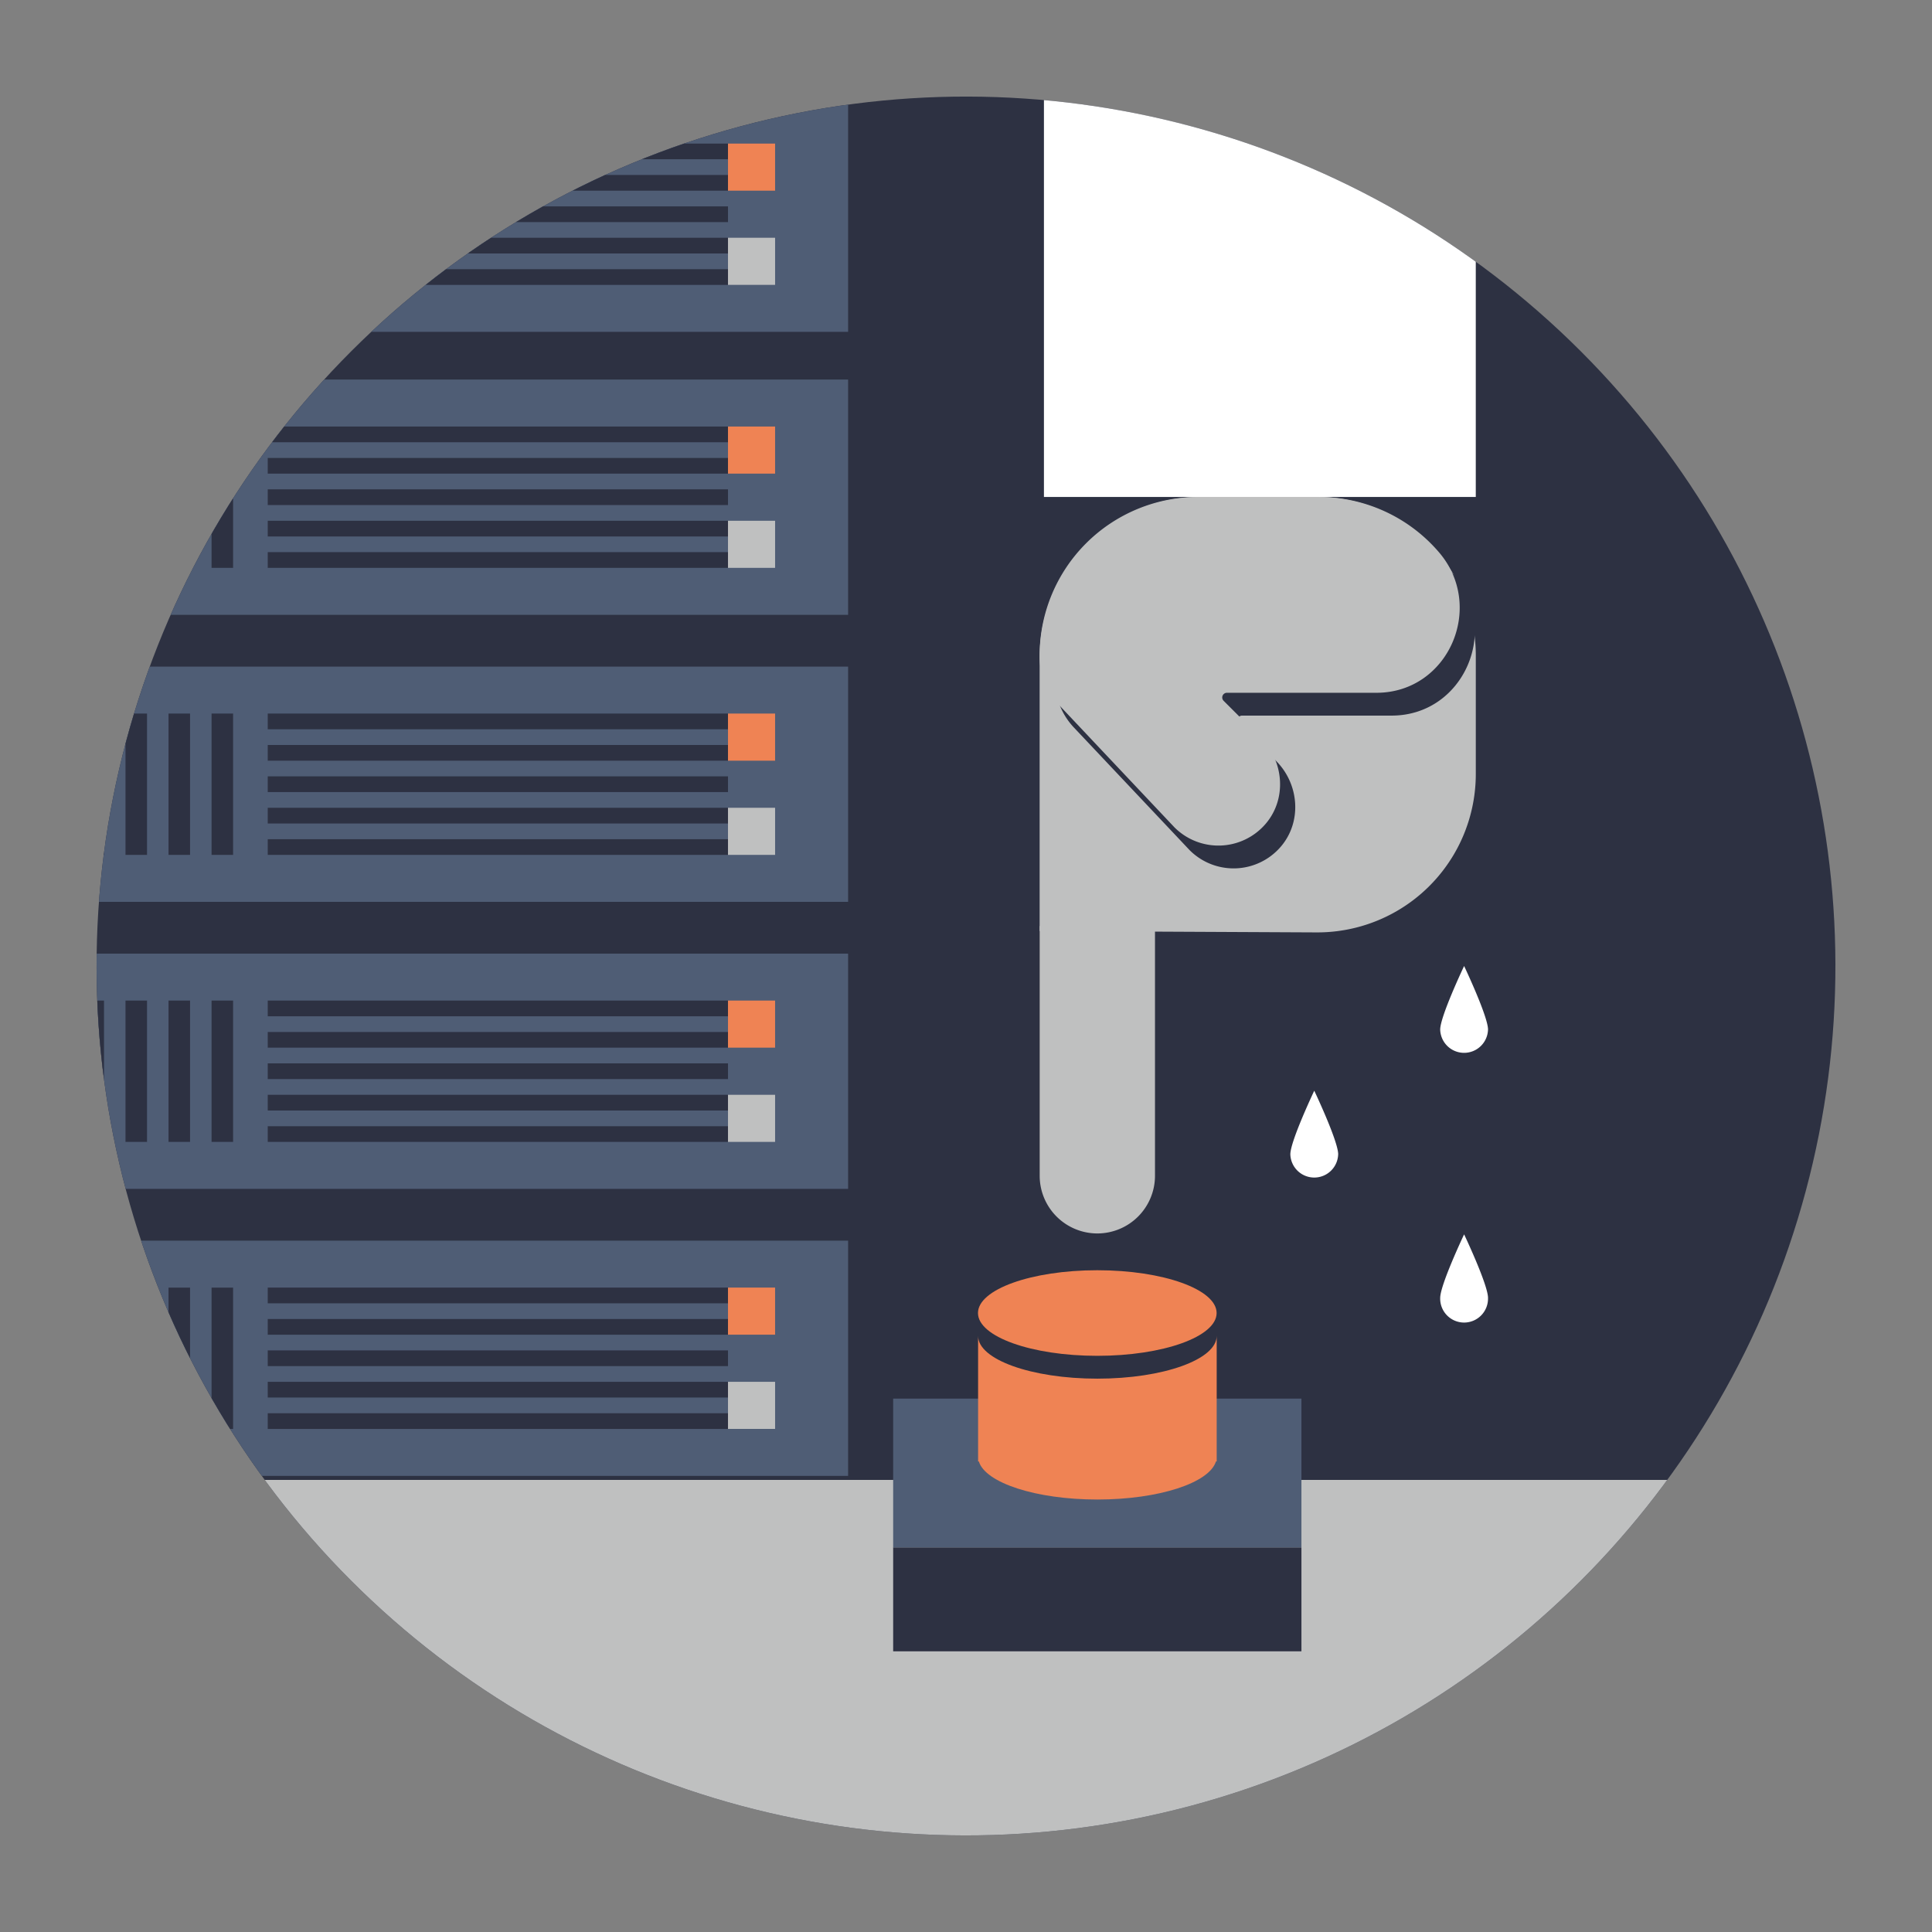 <svg xmlns="http://www.w3.org/2000/svg" xmlns:xlink="http://www.w3.org/1999/xlink" viewBox="0 0 1000 1000"><rect x="0" y="0" width="1000" height="1000" fill="#808080" stroke="none"/><defs><style>.cls-1{fill:none;}.cls-2{fill:#2d3142;}.cls-3{clip-path:url(#clip-path);}.cls-4{fill:#4f5d75;}.cls-5{fill:#ef8354;}.cls-6{fill:#bfc0c0;}.cls-7{fill:#fff;}</style><clipPath id="clip-path"><circle class="cls-1" cx="500" cy="500" r="450" transform="translate(-207.11 500) rotate(-45)"/></clipPath></defs><title>6_launch</title><g id="_6_launch" data-name="6_launch"><circle class="cls-2" cx="500" cy="500" r="450" transform="translate(-207.11 500) rotate(-45)"/><g class="cls-3"><rect class="cls-4" x="-1.96" y="345.03" width="440.94" height="121.77"/><rect class="cls-2" x="20.41" y="369.34" width="11.14" height="73.15"/><rect class="cls-2" x="64.96" y="369.34" width="11.14" height="73.15" transform="translate(141.06 811.82) rotate(180)"/><rect class="cls-2" x="42.69" y="369.34" width="11.14" height="73.15"/><rect class="cls-2" x="109.51" y="369.34" width="11.14" height="73.15" transform="translate(230.16 811.82) rotate(180)"/><rect class="cls-2" x="87.24" y="369.34" width="11.14" height="73.15" transform="translate(185.61 811.82) rotate(180)"/><rect class="cls-2" x="253.63" y="319.31" width="8.13" height="238.23" transform="translate(-180.73 696.12) rotate(-90)"/><rect class="cls-2" x="253.63" y="286.8" width="8.13" height="238.23" transform="translate(663.61 148.22) rotate(90)"/><rect class="cls-2" x="253.63" y="303.05" width="8.13" height="238.23" transform="translate(-164.47 679.86) rotate(-90)"/><rect class="cls-2" x="253.63" y="254.28" width="8.13" height="238.23" transform="translate(631.09 115.7) rotate(90)"/><rect class="cls-2" x="253.63" y="270.54" width="8.13" height="238.23" transform="translate(647.35 131.96) rotate(90)"/><rect class="cls-5" x="376.81" y="369.34" width="24.38" height="24.38"/><rect class="cls-6" x="376.81" y="418.1" width="24.38" height="24.38"/><rect class="cls-4" x="-1.96" y="50" width="440.94" height="121.77"/><rect class="cls-2" x="20.41" y="74.31" width="11.14" height="73.15"/><rect class="cls-2" x="64.96" y="74.31" width="11.14" height="73.15" transform="translate(141.06 221.77) rotate(180)"/><rect class="cls-2" x="42.69" y="74.31" width="11.14" height="73.15"/><rect class="cls-2" x="109.51" y="74.31" width="11.14" height="73.15" transform="translate(230.16 221.77) rotate(180)"/><rect class="cls-2" x="87.24" y="74.31" width="11.14" height="73.15" transform="translate(185.61 221.77) rotate(180)"/><rect class="cls-2" x="253.63" y="24.28" width="8.13" height="238.23" transform="translate(114.3 401.09) rotate(-90)"/><rect class="cls-2" x="253.63" y="-8.23" width="8.13" height="238.23" transform="translate(368.58 -146.81) rotate(90)"/><rect class="cls-2" x="253.63" y="8.02" width="8.13" height="238.23" transform="translate(130.56 384.83) rotate(-90)"/><rect class="cls-2" x="253.63" y="-40.74" width="8.13" height="238.23" transform="translate(336.07 -179.32) rotate(90)"/><rect class="cls-2" x="253.63" y="-24.49" width="8.13" height="238.23" transform="translate(352.32 -163.07) rotate(90)"/><rect class="cls-5" x="376.81" y="74.31" width="24.38" height="24.38"/><rect class="cls-6" x="376.81" y="123.07" width="24.38" height="24.38"/><rect class="cls-4" x="-1.96" y="196.46" width="440.94" height="121.77"/><rect class="cls-2" x="20.41" y="220.77" width="11.14" height="73.15"/><rect class="cls-2" x="64.96" y="220.77" width="11.14" height="73.15" transform="translate(141.06 514.69) rotate(180)"/><rect class="cls-2" x="42.69" y="220.77" width="11.14" height="73.15"/><rect class="cls-2" x="109.51" y="220.77" width="11.14" height="73.15" transform="translate(230.16 514.69) rotate(180)"/><rect class="cls-2" x="87.24" y="220.77" width="11.14" height="73.15" transform="translate(185.61 514.69) rotate(180)"/><rect class="cls-2" x="253.63" y="170.74" width="8.13" height="238.23" transform="translate(-32.16 547.55) rotate(-90)"/><rect class="cls-2" x="253.63" y="138.23" width="8.13" height="238.23" transform="translate(515.04 -0.35) rotate(90)"/><rect class="cls-2" x="253.63" y="154.49" width="8.13" height="238.23" transform="translate(-15.91 531.3) rotate(-90)"/><rect class="cls-2" x="253.63" y="105.72" width="8.13" height="238.23" transform="translate(482.53 -32.86) rotate(90)"/><rect class="cls-2" x="253.63" y="121.98" width="8.13" height="238.23" transform="translate(498.79 -16.6) rotate(90)"/><rect class="cls-5" x="376.81" y="220.77" width="24.38" height="24.38"/><rect class="cls-6" x="376.81" y="269.54" width="24.38" height="24.38"/><rect class="cls-4" x="-1.96" y="493.59" width="440.94" height="121.77"/><rect class="cls-2" x="20.41" y="517.9" width="11.14" height="73.15"/><rect class="cls-2" x="64.96" y="517.9" width="11.14" height="73.15" transform="translate(141.06 1108.95) rotate(180)"/><rect class="cls-2" x="42.69" y="517.9" width="11.14" height="73.15"/><rect class="cls-2" x="109.51" y="517.9" width="11.14" height="73.15" transform="translate(230.16 1108.95) rotate(180)"/><rect class="cls-2" x="87.24" y="517.9" width="11.14" height="73.15" transform="translate(185.61 1108.95) rotate(180)"/><rect class="cls-2" x="253.63" y="467.87" width="8.13" height="238.23" transform="translate(-329.29 844.68) rotate(-90)"/><rect class="cls-2" x="253.63" y="435.36" width="8.13" height="238.23" transform="translate(812.17 296.78) rotate(90)"/><rect class="cls-2" x="253.63" y="451.62" width="8.13" height="238.23" transform="translate(-313.04 828.43) rotate(-90)"/><rect class="cls-2" x="253.63" y="402.85" width="8.13" height="238.23" transform="translate(779.66 264.27) rotate(90)"/><rect class="cls-2" x="253.63" y="419.1" width="8.13" height="238.23" transform="translate(795.91 280.52) rotate(90)"/><rect class="cls-5" x="376.81" y="517.9" width="24.38" height="24.38"/><rect class="cls-6" x="376.81" y="566.67" width="24.38" height="24.38"/><rect class="cls-4" x="-1.96" y="642.16" width="440.94" height="121.77"/><rect class="cls-2" x="20.41" y="666.46" width="11.14" height="73.15"/><rect class="cls-2" x="64.96" y="666.46" width="11.14" height="73.15" transform="translate(141.06 1406.08) rotate(180)"/><rect class="cls-2" x="42.69" y="666.46" width="11.14" height="73.15"/><rect class="cls-2" x="109.51" y="666.46" width="11.14" height="73.15" transform="translate(230.16 1406.08) rotate(180)"/><rect class="cls-2" x="87.24" y="666.46" width="11.14" height="73.15" transform="translate(185.61 1406.08) rotate(180)"/><rect class="cls-2" x="253.63" y="616.44" width="8.13" height="238.23" transform="translate(-477.86 993.25) rotate(-90)"/><rect class="cls-2" x="253.63" y="583.92" width="8.13" height="238.23" transform="translate(960.73 445.34) rotate(90)"/><rect class="cls-2" x="253.63" y="600.18" width="8.13" height="238.23" transform="translate(-461.6 976.99) rotate(-90)"/><rect class="cls-2" x="253.63" y="551.41" width="8.13" height="238.23" transform="translate(928.22 412.83) rotate(90)"/><rect class="cls-2" x="253.63" y="567.67" width="8.13" height="238.23" transform="translate(944.48 429.09) rotate(90)"/><rect class="cls-5" x="376.81" y="666.46" width="24.38" height="24.38"/><rect class="cls-6" x="376.81" y="715.23" width="24.38" height="24.38"/><rect class="cls-6" x="50" y="766.01" width="945.7" height="258.06"/><path class="cls-6" d="M681.86,257.23H620.11a82,82,0,0,0-82,82V481.92l143.36.69a82,82,0,0,0,82.4-82V339.24A82,82,0,0,0,681.86,257.23Z"/><path class="cls-6" d="M538.1,479.31h59.72a0,0,0,0,1,0,0V608.57A29.86,29.86,0,0,1,568,638.43h0a29.86,29.86,0,0,1-29.86-29.86V479.31A0,0,0,0,1,538.1,479.31Z"/><path class="cls-2" d="M546,351.75h0a36.17,36.17,0,0,0,9.86,24.82l59.91,63.49a32.16,32.16,0,0,0,46.94-1.56c11.3-12.87,9.87-32.58-2.24-44.69l-19.26-19.26a2.43,2.43,0,0,1,1.72-4.16h77.88c36.94-.39,55.93-44.62,31.9-72.68A81.75,81.75,0,0,0,690.43,269H628.68A83,83,0,0,0,546,351.75Z"/><path class="cls-6" d="M538.1,339.94h0A36.17,36.17,0,0,0,548,364.76l59.91,63.49a32.16,32.16,0,0,0,46.94-1.56c11.3-12.87,9.87-32.58-2.24-44.69l-19.26-19.26a2.43,2.43,0,0,1,1.72-4.16h77.88c36.94-.39,55.93-44.62,31.9-72.68a81.75,81.75,0,0,0-62.26-28.66H620.81A83,83,0,0,0,538.1,339.94Z"/><rect class="cls-7" x="459.29" y="-47.35" width="385.63" height="223.52" transform="translate(587.69 716.52) rotate(-90)"/><ellipse class="cls-5" cx="567.96" cy="679.62" rx="61.76" ry="22.15"/><rect class="cls-2" x="462.3" y="800.9" width="211.32" height="53.82"/><rect class="cls-4" x="462.3" y="723.93" width="211.32" height="76.97"/><path class="cls-5" d="M568,713.59c34.11,0,61.76-9.92,61.76-22.15V754h0v2.44h-.39c-3.39,11.09-29.56,19.71-61.36,19.71s-58-8.63-61.36-19.71h-.39v-65C506.21,703.67,533.86,713.59,568,713.59Z"/></g><path class="cls-7" d="M770.2,532.92c0-6.84-12.38-32.92-12.38-32.92s-12.38,26.08-12.38,32.92a12.38,12.38,0,0,0,24.75,0Z"/><path class="cls-7" d="M692.64,597.47c0-6.84-12.38-32.92-12.38-32.92s-12.38,26.08-12.38,32.92a12.38,12.38,0,0,0,24.75,0Z"/><path class="cls-7" d="M770.2,671.82c0-6.84-12.38-32.92-12.38-32.92S745.44,665,745.44,671.82a12.38,12.38,0,1,0,24.75,0Z"/></g></svg>